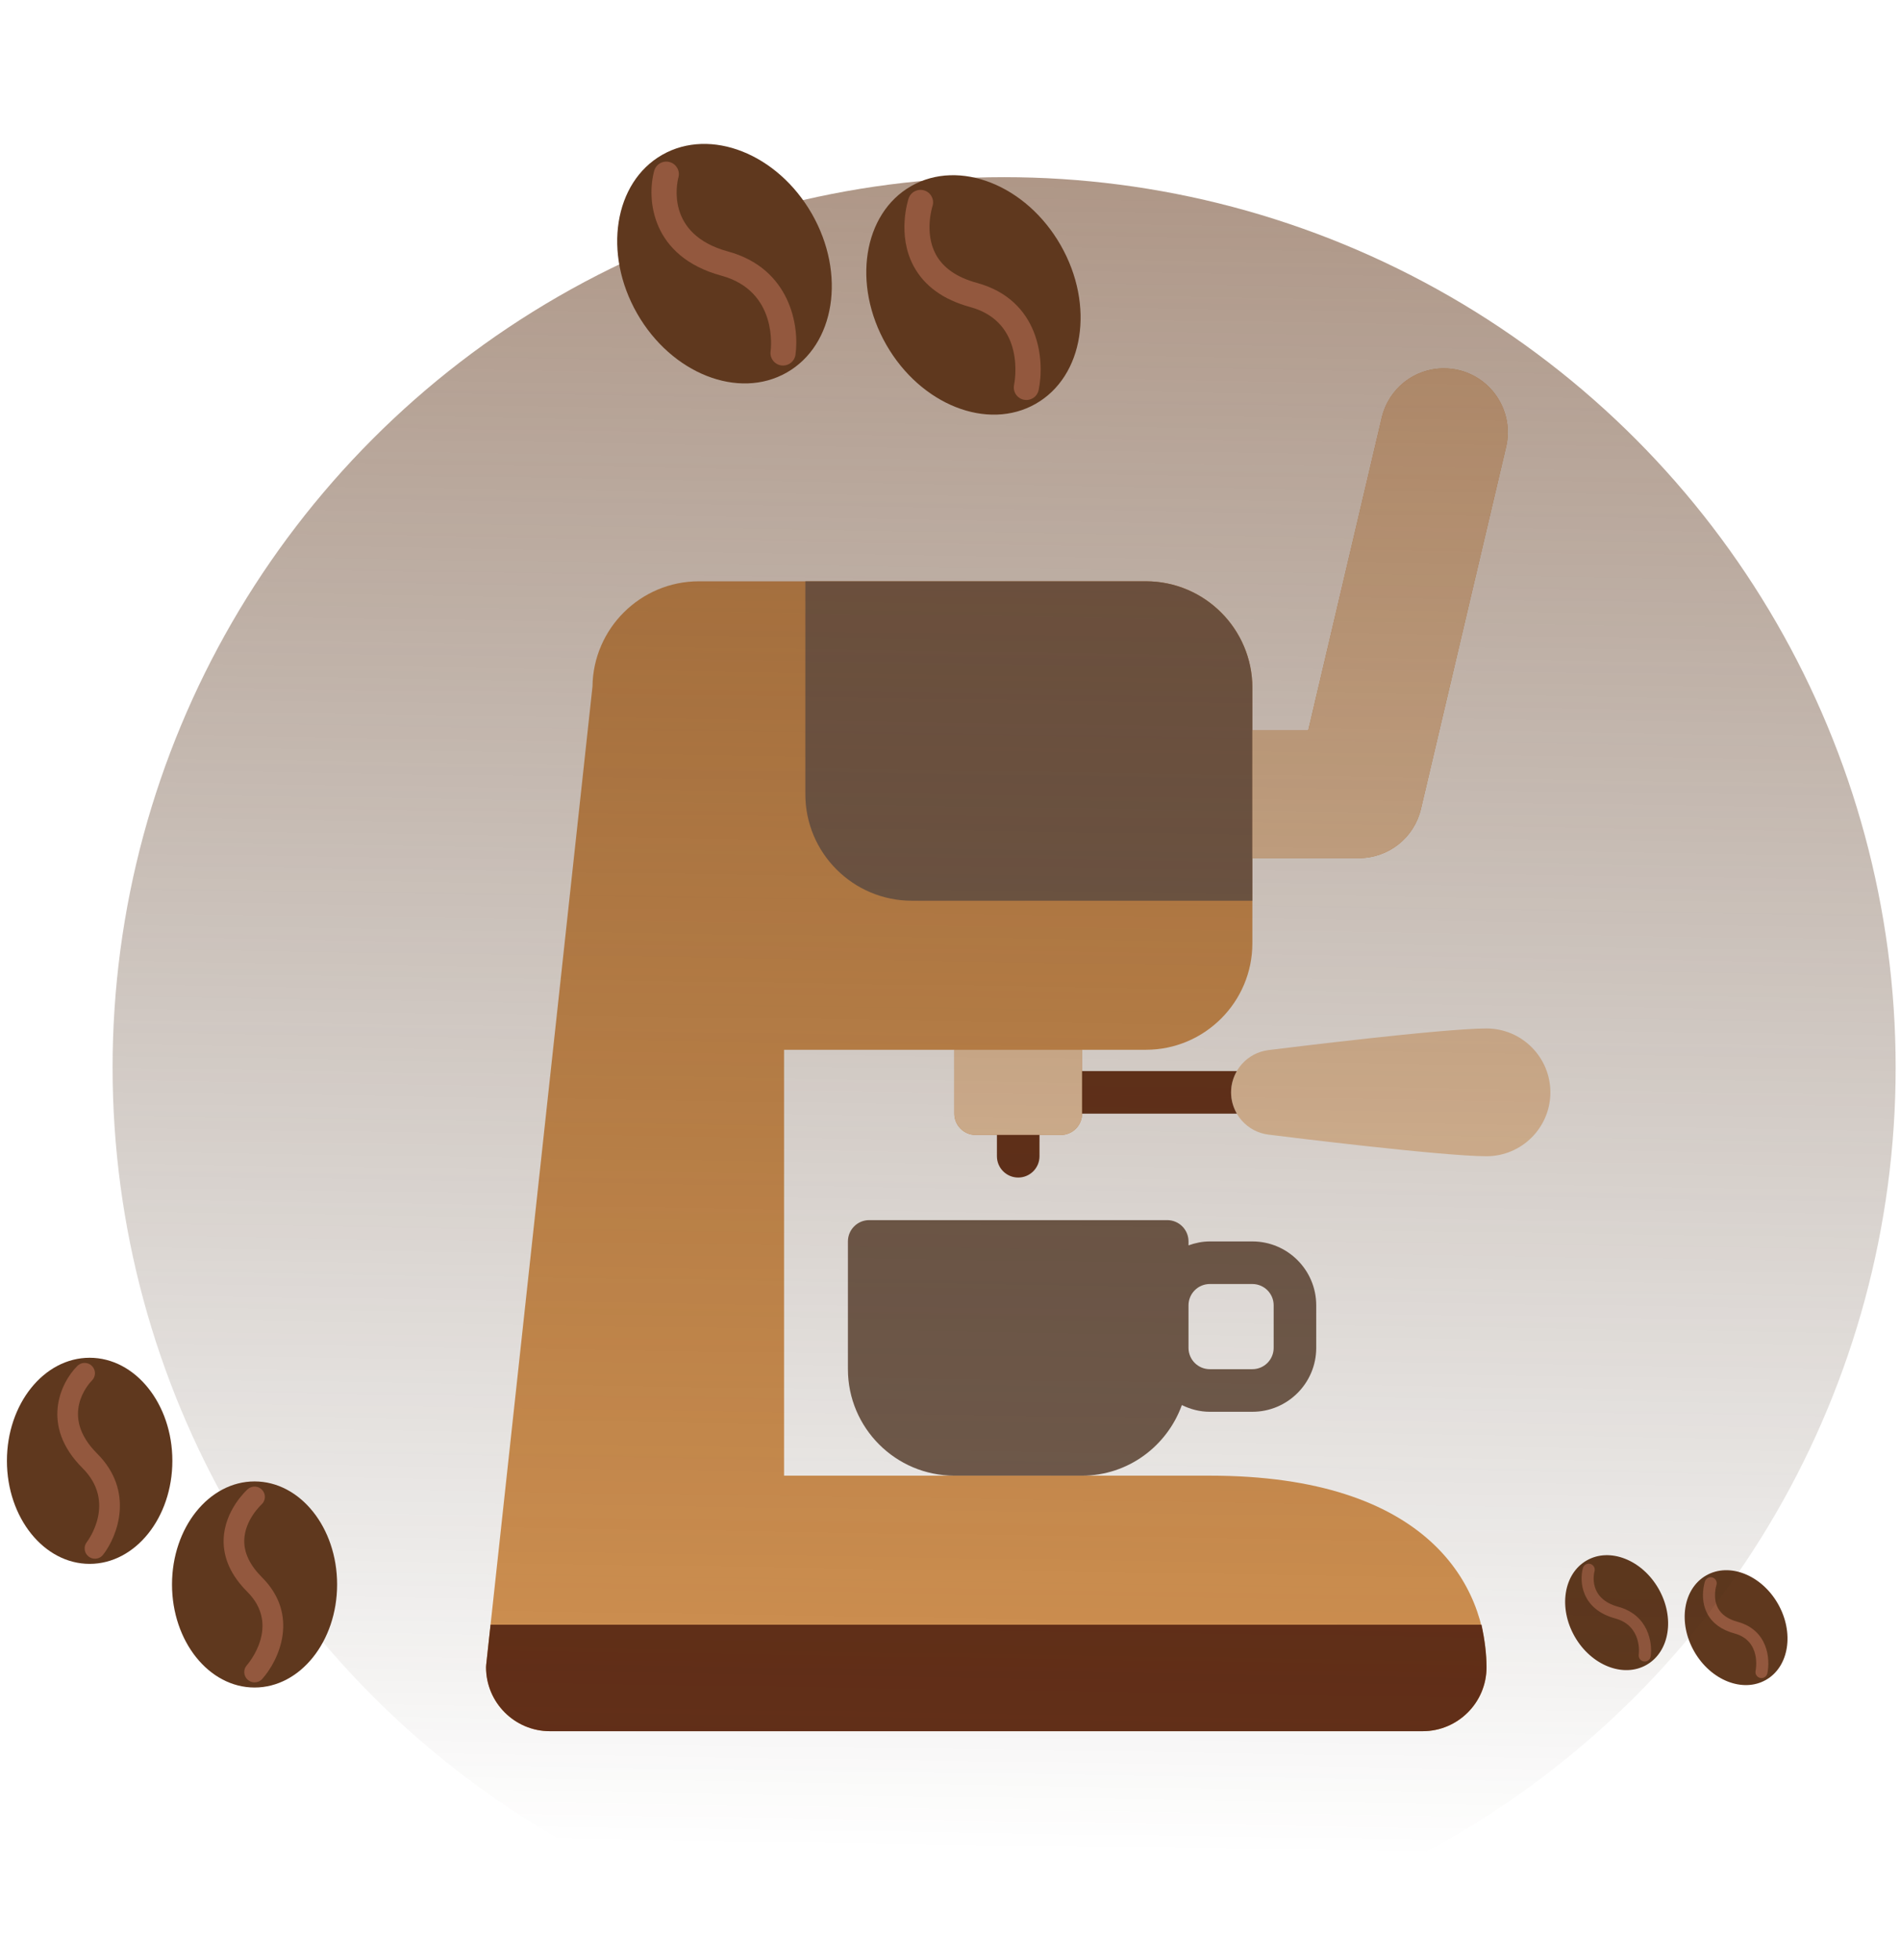 <svg width="258" height="266" viewBox="0 0 258 266" fill="none" xmlns="http://www.w3.org/2000/svg">
<path d="M132.482 154.058H144.044C145.639 154.058 146.934 152.766 146.934 151.168V142.496H155.606C163.575 142.496 170.058 136.013 170.058 128.044V116.481H184.511C188.554 116.481 192.026 113.733 192.951 109.796L204.513 60.657C205.605 56.004 202.712 51.327 198.058 50.231C197.405 50.078 196.734 50 196.067 50C192.026 50 188.557 52.749 187.629 56.686L177.643 99.138H170.058V93.358C170.058 85.388 163.575 78.905 155.606 78.905H94.905C86.991 78.905 80.542 85.299 80.453 93.193L66.017 226.008C66.006 226.112 66 226.216 66 226.321C66 231.101 69.891 234.992 74.671 234.992H193.182C197.963 234.992 201.854 231.101 201.854 226.321C201.854 215.322 194 200.306 164.277 200.306H106.467V142.496H129.591V151.168C129.591 152.766 130.886 154.058 132.482 154.058Z" fill="#D69553"/>
<path d="M170.058 168.511H164.277C163.257 168.511 162.294 168.719 161.387 169.045V168.511C161.387 166.912 160.092 165.62 158.496 165.62H118.029C116.434 165.62 115.139 166.912 115.139 168.511V185.854C115.139 193.823 121.622 200.306 129.591 200.306H146.934C153.186 200.306 158.473 196.291 160.485 190.724C161.635 191.288 162.913 191.635 164.277 191.635H170.058C174.839 191.635 178.73 187.744 178.73 182.963V177.182C178.73 172.401 174.842 168.511 170.058 168.511ZM172.949 182.963C172.949 184.559 171.651 185.854 170.058 185.854H164.277C162.685 185.854 161.387 184.559 161.387 182.963V177.182C161.387 175.587 162.685 174.292 164.277 174.292H170.058C171.651 174.292 172.949 175.587 172.949 177.182V182.963Z" fill="#735E50"/>
<path d="M201.853 139.605C195.957 139.605 174.645 142.242 172.232 142.542C169.347 142.904 167.167 145.369 167.167 148.277C167.167 151.185 169.344 153.65 172.235 154.012C174.648 154.315 195.96 156.948 201.853 156.948C206.634 156.948 210.525 153.058 210.525 148.277C210.525 143.496 206.637 139.605 201.853 139.605Z" fill="#F0CEAB"/>
<path d="M155.605 78.905H109.357V107.81C109.357 115.779 115.841 122.263 123.81 122.263H170.058V93.358C170.058 85.391 163.575 78.905 155.605 78.905Z" fill="#735E50"/>
<path d="M198.058 50.234C197.405 50.078 196.735 50 196.067 50C192.026 50 188.557 52.749 187.629 56.686L177.643 99.138H170.058V116.482H184.511C188.554 116.482 192.026 113.733 192.951 109.796L204.513 60.657C205.608 56.004 202.712 51.327 198.058 50.234Z" fill="#F0CEAB"/>
<path d="M129.591 142.496V151.168C129.591 152.766 130.886 154.058 132.481 154.058H144.043C145.639 154.058 146.934 152.766 146.934 151.168V142.496H129.591Z" fill="#F0CEAB"/>
<path d="M135.372 154.058V156.948C135.372 158.547 136.667 159.839 138.263 159.839C139.858 159.839 141.153 158.547 141.153 156.948V154.058H135.372Z" fill="#632F18"/>
<path d="M167.168 148.277C167.168 147.228 167.46 146.242 167.954 145.386H146.934V151.167H167.954C167.46 150.315 167.168 149.329 167.168 148.277Z" fill="#632F18"/>
<path d="M66.613 220.54L66.017 226.008C66.006 226.112 66 226.216 66 226.321C66 231.101 69.891 234.992 74.671 234.992H193.182C197.963 234.992 201.854 231.101 201.854 226.321C201.854 224.54 201.599 222.546 201.174 220.54H66.613Z" fill="#632F18"/>
<path d="M223.578 225.992C226.723 224.199 227.456 219.571 225.215 215.655C222.975 211.738 218.61 210.017 215.465 211.81C212.321 213.603 211.588 218.231 213.828 222.147C216.068 226.064 220.434 227.785 223.578 225.992Z" fill="#5F381E"/>
<path d="M239.799 228.028C242.937 226.239 243.665 221.613 241.425 217.697C239.185 213.781 234.824 212.056 231.686 213.846C228.548 215.635 227.82 220.26 230.06 224.177C232.301 228.093 236.661 229.817 239.799 228.028Z" fill="#5F381E"/>
<path d="M223.742 225.429C223.589 225.516 223.408 225.554 223.22 225.528C222.773 225.464 222.462 225.05 222.526 224.604C222.547 224.447 223.013 220.69 219.318 219.682C214.721 218.43 214.445 214.668 214.941 212.854C215.06 212.42 215.51 212.163 215.945 212.282C216.38 212.4 216.636 212.847 216.52 213.281C216.421 213.658 215.671 216.995 219.748 218.107C223.83 219.219 224.41 222.994 224.146 224.835C224.109 225.094 223.953 225.308 223.742 225.429Z" fill="#93583E"/>
<path d="M239.596 227.673C239.428 227.769 239.226 227.806 239.022 227.763C238.58 227.67 238.298 227.237 238.391 226.796C238.424 226.632 239.179 222.72 235.527 221.725C233.772 221.246 232.532 220.347 231.84 219.05C230.746 217 231.488 214.743 231.519 214.648C231.664 214.222 232.128 213.992 232.556 214.136C232.983 214.279 233.213 214.741 233.07 215.168C233.058 215.206 232.529 216.882 233.289 218.293C233.762 219.171 234.66 219.795 235.958 220.149C240.077 221.272 240.397 225.209 239.991 227.133C239.941 227.37 239.792 227.562 239.596 227.673Z" fill="#93583E"/>
<ellipse cx="136.349" cy="144.91" rx="121.061" ry="120.861" fill="url(#paint0_linear_37_25125)"/>
<path d="M12.172 212.279C18.375 212.279 23.404 206.016 23.404 198.29C23.404 190.564 18.375 184.302 12.172 184.302C5.969 184.302 0.94 190.564 0.94 198.29C0.94 206.016 5.969 212.279 12.172 212.279Z" fill="#5F381E"/>
<path d="M34.568 229.065C40.758 229.065 45.777 222.802 45.777 215.076C45.777 207.351 40.758 201.088 34.568 201.088C28.377 201.088 23.358 207.351 23.358 215.076C23.358 222.802 28.377 229.065 34.568 229.065Z" fill="#5F381E"/>
<path d="M12.894 211.579C12.594 211.579 12.291 211.483 12.035 211.285C11.424 210.81 11.314 209.931 11.789 209.322C11.953 209.106 15.844 203.912 11.204 199.279C5.432 193.518 8.222 187.688 10.503 185.411C11.05 184.865 11.938 184.865 12.484 185.411C13.03 185.955 13.031 186.838 12.489 187.384C12.021 187.861 8.065 192.189 13.185 197.301C18.31 202.418 15.96 208.525 14.001 211.039C13.725 211.393 13.312 211.579 12.894 211.579Z" fill="#93583E"/>
<path d="M34.568 228.366C34.236 228.366 33.904 228.25 33.638 228.012C33.059 227.499 33.007 226.615 33.521 226.037C33.71 225.823 38.163 220.643 33.577 216.066C31.373 213.865 30.294 211.475 30.368 208.959C30.485 204.983 33.509 202.255 33.637 202.141C34.215 201.629 35.101 201.68 35.614 202.257C36.128 202.833 36.077 203.715 35.502 204.228C35.452 204.275 33.237 206.319 33.167 209.063C33.124 210.769 33.928 212.46 35.558 214.088C40.73 219.251 37.856 225.378 35.614 227.896C35.339 228.207 34.954 228.366 34.568 228.366Z" fill="#93583E"/>
<path d="M106.833 50.569C113.386 46.833 114.914 37.187 110.245 29.026C105.576 20.864 96.479 17.277 89.925 21.013C83.372 24.75 81.845 34.395 86.514 42.556C91.183 50.718 100.28 54.305 106.833 50.569Z" fill="#5F381E"/>
<path d="M140.638 54.812C147.178 51.083 148.694 41.444 144.026 33.282C139.357 25.121 130.27 21.527 123.73 25.256C117.19 28.985 115.673 38.625 120.342 46.786C125.011 54.948 134.098 58.541 140.638 54.812Z" fill="#5F381E"/>
<path d="M107.173 49.395C106.856 49.576 106.478 49.656 106.087 49.602C105.155 49.468 104.507 48.605 104.641 47.676C104.685 47.349 105.656 39.519 97.954 37.419C88.375 34.809 87.799 26.97 88.833 23.19C89.08 22.284 90.018 21.749 90.926 21.997C91.831 22.243 92.366 23.175 92.123 24.078C91.917 24.864 90.353 31.82 98.852 34.136C107.358 36.455 108.566 44.322 108.016 48.158C107.939 48.698 107.614 49.144 107.173 49.395Z" fill="#93583E"/>
<path d="M140.215 54.073C139.865 54.273 139.444 54.35 139.019 54.26C138.097 54.067 137.508 53.164 137.702 52.244C137.772 51.904 139.346 43.75 131.735 41.676C128.077 40.679 125.492 38.804 124.05 36.102C121.771 31.831 123.316 27.127 123.383 26.929C123.684 26.04 124.651 25.56 125.542 25.861C126.433 26.16 126.912 27.123 126.615 28.012C126.59 28.09 125.486 31.584 127.07 34.525C128.056 36.354 129.927 37.655 132.632 38.393C141.217 40.733 141.884 48.937 141.036 52.947C140.933 53.441 140.623 53.841 140.215 54.073Z" fill="#93583E"/>
<defs>
<linearGradient id="paint0_linear_37_25125" x1="136.349" y1="-161.72" x2="130.108" y2="251.185" gradientUnits="userSpaceOnUse">
<stop stop-color="#9B5A33"/>
<stop offset="1" stop-color="#352414" stop-opacity="0"/>
</linearGradient>
</defs>
</svg>
